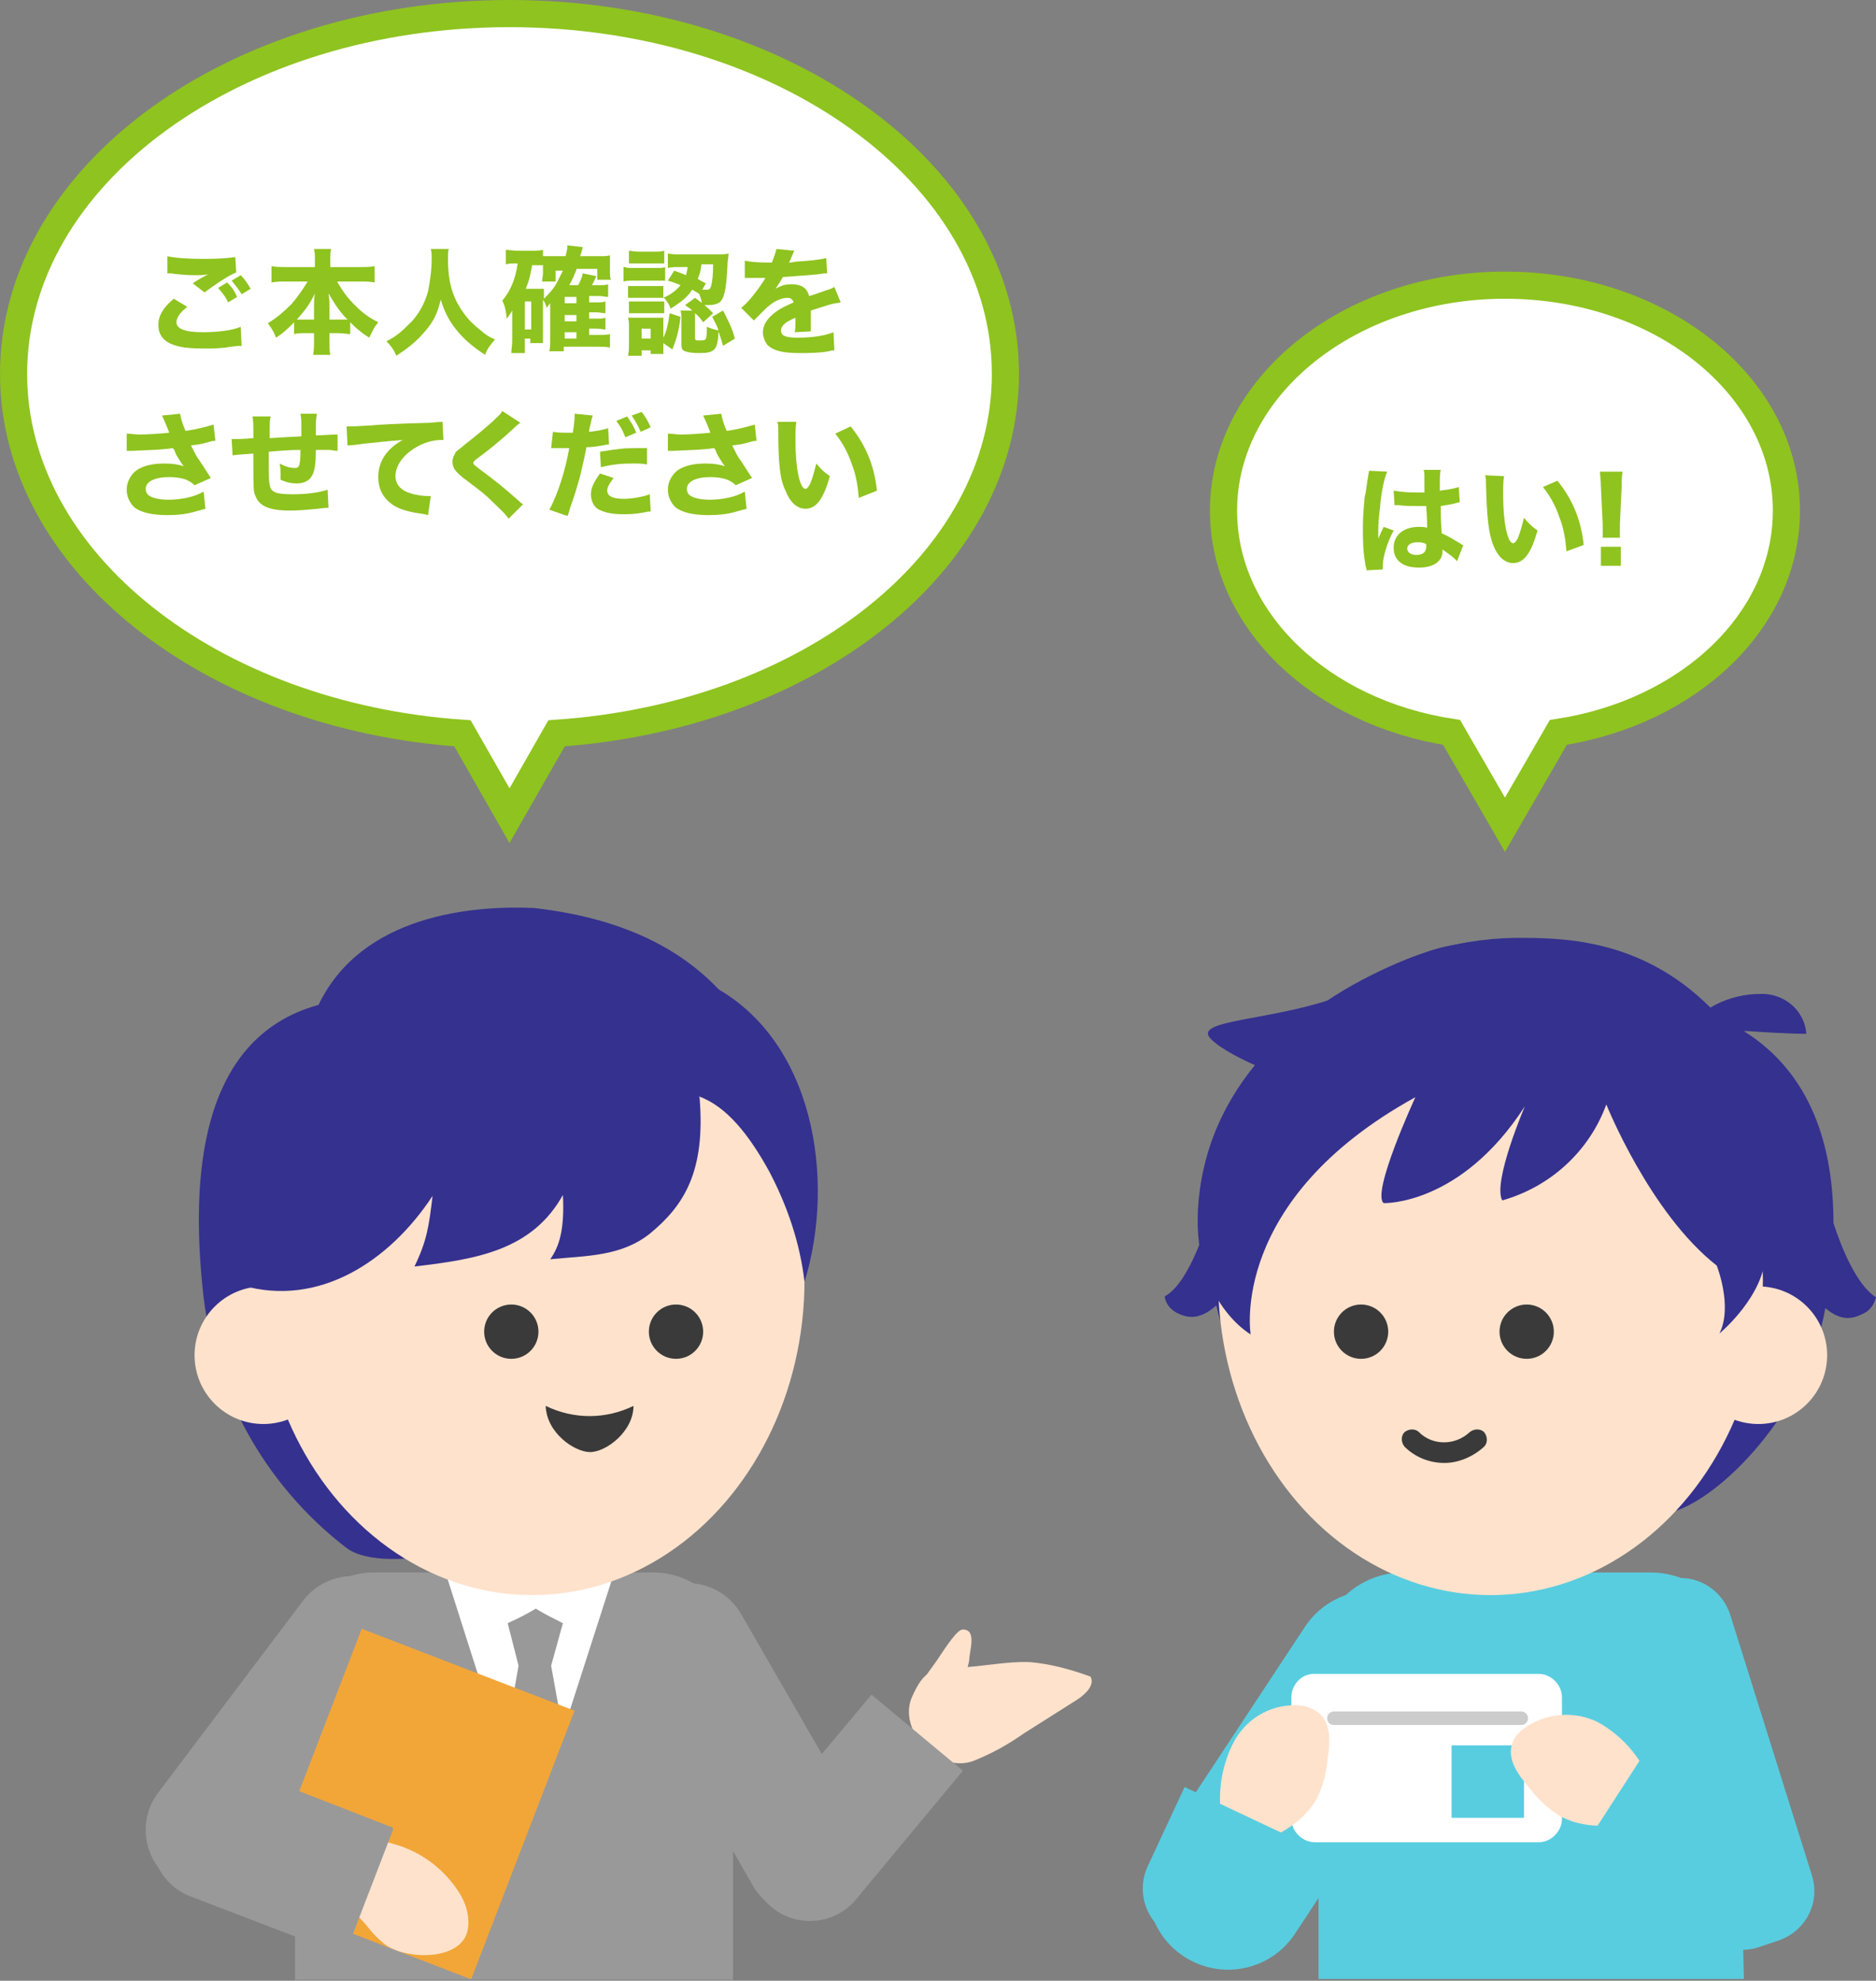 <?xml version="1.0" encoding="utf-8"?>
<!-- Generator: Adobe Illustrator 27.6.1, SVG Export Plug-In . SVG Version: 6.00 Build 0)  -->
<svg version="1.1" id="レイヤー_1" xmlns="http://www.w3.org/2000/svg" xmlns:xlink="http://www.w3.org/1999/xlink" x="0px"
	 y="0px" width="207.3px" height="218.8px" viewBox="0 0 207.3 218.8" style="enable-background:new 0 0 207.3 218.8;"
	 xml:space="preserve">
<rect x="0" y="0" width="207.3" height="218.8" fill="#808080" stroke="none"/>
<style type="text/css">
	.st0{fill:#58CDE0;}
	.st1{fill:#FFFFFF;}
	.st2{fill:none;stroke:#CCCCCC;stroke-width:1.5;stroke-linecap:round;stroke-miterlimit:10;}
	.st3{fill:#FFE2CC;}
	.st4{fill:#35318F;}
	.st5{fill:#3A3A3A;}
	.st6{fill:#999999;}
	.st7{fill:#F2A638;}
	.st8{fill:none;stroke:#8FC31F;stroke-width:3;stroke-miterlimit:10;}
	.st9{enable-background:new    ;}
	.st10{fill:#8FC31F;}
</style>
<path class="st0" d="M182.4,173.7h-27.3c-5.2,0-9.4,4.2-9.4,9.4v35.5h47l-0.8-35.5C191.8,177.9,187.6,173.7,182.4,173.7z"/>
<path class="st0" d="M128.3,203.8l15.9-24.1c2.7-4.1,8.2-5.2,12.3-2.5l0,0c4.1,2.7,5.2,8.2,2.5,12.3l-15.9,24.1
	c-2.7,4.1-8.2,5.2-12.3,2.5v0C126.7,213.4,125.6,207.9,128.3,203.8z"/>
<path class="st1" d="M145.2,184.9H170c1.4,0,2.6,1.2,2.6,2.6v13.4c0,1.4-1.2,2.6-2.6,2.6h-24.7c-1.4,0-2.6-1.2-2.6-2.6v-13.4
	C142.7,186.1,143.8,184.9,145.2,184.9z"/>
<line class="st2" x1="147.4" y1="189.8" x2="168.1" y2="189.8"/>
<path class="st3" d="M145.6,198.5c0.6-1.3,1-2.8,1.1-4.2c0.3-1.8,0.4-4-1-5.1c-0.5-0.4-1.2-0.7-1.9-0.8c-3-0.3-5.9,1.2-7.4,3.9
	c-1.4,2.6-1.9,5.7-1.4,8.6c0.2,1.2,0.6,2.9,1.9,3.3c1.1,0.4,2.2-0.4,3.2-1C142.3,202.1,144.4,200.8,145.6,198.5z"/>
<path class="st0" d="M143.4,203.3l-4.1,8.8c-1.4,2.9-4.8,4.1-7.7,2.8l-2-1c-2.9-1.4-4.1-4.8-2.8-7.7l4.1-8.8l0,0L143.4,203.3
	C143.4,203.3,143.4,203.3,143.4,203.3z"/>
<path class="st0" d="M187,211.3l-9-28.7c-1-3.1,0.7-6.3,3.8-7.3l2.1-0.7c3.1-1,6.3,0.7,7.3,3.8l9,28.7c1,3.1-0.7,6.3-3.8,7.3
	l-2.1,0.7C191.2,216.1,187.9,214.4,187,211.3z"/>
<rect x="160.4" y="192.8" class="st0" width="8" height="8"/>
<path class="st3" d="M172.2,200.5c-1.2-0.8-2.3-1.8-3.2-3c-1.2-1.4-2.5-3.1-1.9-4.9c0.2-0.7,0.7-1.2,1.2-1.6
	c2.4-1.8,5.7-2.1,8.4-0.7c2.6,1.5,4.6,3.8,5.7,6.6c0.5,1.1,1,2.8,0.2,3.8c-0.7,0.9-2.1,0.8-3.2,0.9
	C177,201.8,174.4,201.8,172.2,200.5z"/>
<path class="st0" d="M182.4,192.6l14,9c2.7,1.7,3.5,5.3,1.7,8l-1.2,1.9c-1.7,2.7-5.3,3.5-8,1.7l-14-9l0,0L182.4,192.6L182.4,192.6z"
	/>
<path class="st4" d="M202.6,135.1c0-8.4-2.4-16.5-9.9-21.2c0.2,0,0.3,0,0.5,0c4.1,0.3,6.4,0.3,6.4,0.3c-0.2-2.7-2.6-4.6-5.3-4.4
	c-0.1,0-0.2,0-0.3,0c-1.8,0.1-3.5,0.6-5,1.5c-7.8-7.8-16.7-7.7-21.6-7.7c-6.9,0.1-13.7,2.3-19.2,6.4c-6.9,2.6-15.2,2.6-14.7,4.3
	c0.2,0.8,3.1,2.6,6.5,3.9c-3.2,4.4-5.2,9.5-6,14.8c-0.5,1.9-2.5,8.7-5.3,10.2c0.1,0.8,0.6,1.4,1.3,1.8c1,0.5,2.4,1,4.4-0.8
	c2.4,10.8,12.9,20.8,17.4,23.7s15.6-0.2,15.6-0.2s12.2,0.7,17.4-0.7s14.9-11,16.9-22.5l0,0c1.9,1.6,3.2,1.1,4.2,0.6
	c0.7-0.3,1.2-1,1.4-1.8C205.2,142,203.5,137.9,202.6,135.1z"/>
<ellipse class="st3" cx="164.7" cy="141.4" rx="30.1" ry="34.8"/>
<circle class="st3" cx="194.3" cy="149.7" r="7.6"/>
<circle class="st5" cx="150.4" cy="147.1" r="3"/>
<circle class="st5" cx="168.7" cy="147.1" r="3"/>
<path class="st5" d="M159.6,161.6c1.6,0,3.2-0.7,4.4-1.8c0.4-0.4,0.4-1.1,0-1.6c-0.4-0.4-1.1-0.4-1.6,0l0,0c-1.6,1.5-4.1,1.5-5.6,0
	c-0.4-0.4-1.1-0.4-1.6,0c-0.4,0.4-0.4,1.1,0,1.6l0,0C156.4,161,158,161.6,159.6,161.6z"/>
<path class="st4" d="M138.2,147.4c0,0-2.5-14.8,18.2-26.2c0,0-4.9,10.6-3.5,11.7c0,0,8.5,0.3,15.6-10.7c0,0-3.6,8.4-2.5,10.4
	c5.3-1.5,9.6-5.4,11.5-10.6c0,0,4.8,12,12.2,17.8c0,0,1.8,4.5,0.3,7.5c0,0,5.1-4.2,5.1-9s-0.6-16.9-7.2-22.6s-18.7-14.5-30.1-10.6
	s-22.6,12.1-25,25S138.2,147.4,138.2,147.4z"/>
<path class="st4" d="M22.4,142.4c1.1,11.3,6.9,21.7,15.9,28.6c4.5,3.3,18.3-1.2,18.3-1.2s13.1,4.2,16.4-0.5
	c6.1,0.3,14.4-14.1,15.1-26c1.3-26-7-40.5-29.1-43c-6.7-0.3-19,0.7-23.8,10.7C21.7,114.7,21.2,130.8,22.4,142.4z"/>
<path class="st6" d="M41.3,173.7h30.9c4.8,0,8.8,3.9,8.8,8.7c0,0,0,0,0,0.1v36.2l0,0H32.6l0,0v-36.2
	C32.6,177.6,36.5,173.7,41.3,173.7z"/>
<polygon class="st1" points="58.5,202.8 68,173.3 49.1,173.3 "/>
<path class="st6" d="M55.3,180.1L55.3,180.1C55.3,180,55.2,180.1,55.3,180.1z"/>
<path class="st6" d="M61.3,180L61.3,180C61.4,180.1,61.4,180.1,61.3,180z"/>
<path class="st6" d="M60.9,184l1.3-4.7c-1-0.5-2-1-3-1.6c-1,0.6-2,1.1-3.1,1.6l1.2,4.7l-3.5,19.9h10.7L60.9,184z"/>
<ellipse class="st3" cx="58.8" cy="141.4" rx="30.1" ry="34.8"/>
<circle class="st3" cx="29.1" cy="149.7" r="7.6"/>
<circle class="st5" cx="56.5" cy="147.1" r="3"/>
<circle class="st5" cx="74.7" cy="147.1" r="3"/>
<path class="st5" d="M65.2,160.4c1.8,0,4.8-2.3,4.8-5.1c-3.1,1.5-6.6,1.5-9.7,0C60.4,158.3,63.5,160.4,65.2,160.4z"/>
<path class="st6" d="M17.5,198l16-21.2c2.3-3,6.6-3.6,9.6-1.3l0.1,0c3,2.3,3.6,6.6,1.3,9.6l-16,21.2c-2.3,3-6.6,3.6-9.6,1.3l-0.1,0
	C15.8,205.3,15.2,201,17.5,198z"/>
<path class="st6" d="M83.2,208.3L70,185.3c-1.9-3.3-0.8-7.5,2.5-9.5h0c3.3-1.9,7.5-0.8,9.4,2.5l13.2,22.9c1.9,3.3,0.8,7.5-2.5,9.5h0
	C89.4,212.7,85.1,211.6,83.2,208.3z"/>
<rect x="30.2" y="186.8" transform="matrix(0.359 -0.933 0.933 0.359 -156.572 170.705)" class="st7" width="31.8" height="25.2"/>
<path class="st3" d="M35.4,202.1c3,0.3,5.9,0.9,8.8,1.8c2.9,1,5.3,3,6.8,5.6c0.6,1.1,0.9,2.4,0.7,3.6c-0.6,3.5-6.6,3.4-9,1.8
	c-0.8-0.6-1.5-1.3-2.1-2.1c-1.2-1.4-2.5-2.6-3.9-3.7c-1.3-1-3-1.6-3.8-2.9C31.5,203.7,32.5,201.7,35.4,202.1z"/>
<path class="st6" d="M43.4,202.2l-5.2,13.5c-0.1,0.2-0.3,0.3-0.4,0.2l-16.7-6.4c-3.5-1.3-5.2-5.2-3.9-8.7l0.6-1.6
	c1.3-3.5,5.2-5.2,8.7-3.9l16.7,6.5C43.4,201.8,43.5,202,43.4,202.2z"/>
<path class="st3" d="M113.8,183.6c2.3,0.2,4.5,0.8,6.7,1.6c0.5,0.9-0.5,1.9-1.4,2.5l-6,3.8c-1.7,1.2-3.5,2.2-5.5,3
	c-3.9,1.5-8.5-3.4-6.8-7.1c1.3-2.9,2.2-3.1,5.2-3.2C108.6,184.1,111.2,183.5,113.8,183.6z"/>
<path class="st3" d="M101.3,187.8c0-1.6,1.2-2.9,2.1-4.2c1.4-2.1,2.4-3.6,3-3.6c1.6,0,0.7,2.4,0.7,3.4c-0.2,1.1-0.6,2.1-1.2,2.9
	c-0.5,1-0.2,0.5-1.2,0.8c-1.1,0.2-2.2,0.2-3.3,0.1"/>
<path class="st6" d="M96.3,187.2l10.1,8.4l0,0l-11.8,14.2c-2.3,2.8-6.5,3.2-9.3,0.9h0l0,0c-2.8-2.3-3.2-6.5-0.9-9.3l0,0L96.3,187.2
	L96.3,187.2z"/>
<path class="st4" d="M77.3,121.2c0.7,8.3-1.8,12-5.4,15c-3.2,2.6-7,2.5-11.1,2.9c1-1.4,1.6-3.3,1.4-7.1c-3.4,6.1-9.5,7.1-16.4,7.9
	c1.4-2.9,1.6-4.5,2-7.8c-4.8,7.3-12.6,12.3-21,9.9c2.5-10.1,2.3-22,10.7-29.5c4-3.5,9.3-4.9,14.5-5.8c9-1.6,18.6-2,26.7,2.2
	c11.2,5.9,13.7,21.3,10.2,32.7c-0.5-4.3-1.9-8.4-3.9-12.2c-2.2-4-4.7-7.2-7.8-8.3L77.3,121.2z"/>
<path class="st1" d="M111.1,41.3c0-22-24.5-39.8-54.8-39.8S1.5,19.3,1.5,41.3c0,20.7,21.8,37.8,49.6,39.7l5.2,9.1l5.2-9.1
	C89.4,79.1,111.1,62.1,111.1,41.3z"/>
<path class="st8" d="M111.1,41.3c0-22-24.5-39.8-54.8-39.8S1.5,19.3,1.5,41.3c0,20.7,21.8,37.8,49.6,39.7l5.2,9.1l5.2-9.1
	C89.4,79.1,111.1,62.1,111.1,41.3z"/>
<g class="st9">
	<path class="st10" d="M20.7,33.9c-0.8,0.6-1.2,1.2-1.2,1.7c0,0.7,0.9,1.1,2.9,1.1c1.6,0,3.3-0.2,4.2-0.6l0.1,2.1
		c-0.3,0-0.3,0-1.2,0.1c-1.1,0.2-2,0.2-2.9,0.2c-1.5,0-2.6-0.1-3.4-0.4c-1.2-0.4-1.7-1.2-1.7-2.2c0-1,0.5-1.9,1.7-2.9L20.7,33.9z
		 M18.5,28.3c0.8,0.2,2.3,0.3,4.1,0.3c1.5,0,2.7-0.1,3.4-0.2l0.1,1.7c-0.8,0.3-2.3,1.3-3.5,2.2l-1.3-1c0.4-0.3,1.3-0.8,1.7-1
		c-0.6,0.1-0.9,0.1-1.5,0.1c-0.9,0-1.9-0.1-2.6-0.2c-0.3,0-0.3,0-0.4,0L18.5,28.3z M25.1,31.2c0.5,0.5,0.8,0.9,1.1,1.6l-1,0.6
		c-0.3-0.7-0.7-1.1-1.1-1.6L25.1,31.2z M26.6,30.4c0.5,0.5,0.8,1,1.1,1.5l-1,0.6C26.4,32,26,31.5,25.6,31L26.6,30.4z"/>
</g>
<g class="st9">
	<path class="st10" d="M37.2,31c0.6,1.1,1.2,1.9,2,2.7c0.9,0.9,1.6,1.4,2.6,1.9c-0.5,0.6-0.6,0.9-1,1.7c-0.8-0.5-1.3-0.9-2.1-1.7
		v1.3c-0.4,0-0.8-0.1-1.3-0.1h-1v0.8c0,0.6,0,1.2,0.1,1.6h-1.9c0.1-0.5,0.1-1,0.1-1.6v-0.8h-0.9c-0.5,0-0.9,0-1.3,0.1v-1.3
		c-0.7,0.7-1.2,1.2-2,1.7c-0.3-0.8-0.5-1-0.9-1.6c1-0.6,1.8-1.3,2.6-2.1c0.7-0.8,1.3-1.7,1.8-2.5h-2.4c-0.6,0-1,0-1.6,0.1v-1.8
		c0.5,0.1,1,0.1,1.6,0.1h3.2v-0.8c0-0.5,0-0.8-0.1-1.2h1.9c-0.1,0.3-0.1,0.7-0.1,1.2v0.8h3.3c0.7,0,1.1,0,1.6-0.1v1.8
		c-0.5-0.1-1-0.1-1.6-0.1H37.2z M34.7,33.7c0-0.4,0-0.8,0.1-1.3c-0.5,1.1-1.1,1.9-2,2.9c0.2,0,0.4,0,0.9,0h1V33.7z M37.6,35.3
		c0.4,0,0.6,0,0.8,0c-0.9-0.9-1.4-1.7-2.1-2.9c0.1,0.7,0.1,1,0.1,1.3v1.6H37.6z"/>
	<path class="st10" d="M49.6,27.5c-0.1,0.2-0.1,0.7-0.1,1.1c0,2.3,0.4,3.9,1.4,5.5c0.6,0.9,1.1,1.5,2.1,2.3c0.7,0.6,1,0.8,1.7,1.1
		c-0.5,0.6-0.8,0.9-1.1,1.7c-1.5-1-2.4-1.8-3.2-2.8c-0.8-1-1.3-2-1.7-3.3c-0.4,1.7-0.9,2.6-2,3.8c-0.9,1-1.7,1.6-2.9,2.4
		c-0.3-0.7-0.6-1.1-1.1-1.6c1-0.5,1.6-1,2.4-1.8c1.1-1,1.8-2.3,2.2-3.7c0.2-1,0.4-2.3,0.4-3.6c0-0.5,0-0.7-0.1-1.1H49.6z"/>
	<path class="st10" d="M63.7,29.8c-0.3,0.7-0.4,1-0.8,1.7h1c0.2-0.4,0.4-0.8,0.5-1.3l1.5,0.3c-0.2,0.4-0.3,0.7-0.5,1h0.8
		c0.5,0,0.7,0,1-0.1v1.4c-0.3,0-0.6-0.1-1-0.1h-1.1v0.7h0.8c0.6,0,0.7,0,1-0.1v1.3c-0.3,0-0.6-0.1-1-0.1h-0.8v0.7h0.8
		c0.5,0,0.7,0,1-0.1v1.3c-0.3,0-0.5-0.1-1-0.1h-0.8v0.7h1.1c0.6,0,0.9,0,1.2-0.1v1.5c-0.4-0.1-0.8-0.1-1.2-0.1h-3.9v0.5h-1.6
		c0.1-0.4,0.1-0.8,0.1-1.5v-3.1c0-0.4,0-0.7,0-0.7c-0.2,0.2-0.3,0.4-0.4,0.5c-0.1-0.4-0.2-0.6-0.4-0.9v3.8c0,0.5,0,0.7,0,1h-1.4
		v-0.5H58V39h-1.5c0-0.4,0.1-0.8,0.1-1.4v-2.5c0-0.2,0-0.5,0-0.8c-0.3,0.5-0.3,0.5-0.6,0.9c-0.1-0.9-0.2-1.4-0.5-2
		c0.9-1,1.5-2.5,1.7-4.1H57c-0.5,0-0.7,0-1.1,0.1v-1.6c0.4,0,0.8,0.1,1.3,0.1h1.5c0.5,0,0.9,0,1.3-0.1v0.7c0.2,0,0.3,0,0.7,0h1.8
		c0.1-0.5,0.2-0.7,0.2-1.2l1.7,0.2c-0.1,0.3-0.1,0.5-0.3,1h2.2c0.4,0,0.8,0,1.1-0.1c0,0.2,0,0.5,0,1v0.8c0,0.4,0,0.6,0.1,0.9H66
		v-1.2H63.7z M58,36.4h0.7v-3.1H58V36.4z M61.4,29.8v1.3h-1.5c0-0.3,0.1-0.6,0.1-0.9v-0.9c-0.2,0-0.3,0-0.6,0h-0.6
		c-0.2,1.1-0.3,1.6-0.7,2.6h1.2c0.3,0,0.5,0,0.8,0c0,0.3,0,0.5,0,0.9v0.2c0.5-0.5,1.1-1.1,1.5-1.9c0.2-0.4,0.3-0.6,0.6-1.2H61.4z
		 M63.7,33.5v-0.7h-1.3v0.7H63.7z M62.4,35.5h1.3v-0.7h-1.3V35.5z M62.4,37.4h1.3v-0.7h-1.3V37.4z"/>
</g>
<g class="st9">
	<path class="st10" d="M69,29.5c0.3,0.1,0.5,0.1,1,0.1h2.5c0.5,0,0.8,0,1-0.1V31c-0.3,0-0.4,0-1,0h-2.6c-0.4,0-0.7,0-1,0.1V29.5z
		 M73.3,38.1c0,0.5,0,0.8,0,1h-1.4v-0.4h-1v0.6h-1.5c0.1-0.5,0.1-0.8,0.1-1.2v-2c0-0.4,0-0.6-0.1-1c0.3,0,0.5,0,1,0h2.1
		c0.5,0,0.6,0,0.8,0c0,0.2,0,0.4,0,0.9v1.3c0.4-0.8,0.5-1.4,0.7-2.7l1.2,0.4c-0.2,1.6-0.4,2.3-0.9,3.6l-1-0.7V38.1z M69.5,27.7
		c0.3,0,0.5,0.1,1.1,0.1h1.7c0.5,0,0.7,0,1.1-0.1v1.4c-0.4,0-0.6,0-1.1,0h-1.7c-0.5,0-0.7,0-1.1,0V27.7z M77.3,32.5
		c-0.4-0.3-0.5-0.3-0.8-0.5c-0.6,0.9-1.3,1.4-2.4,2.1c-0.2-0.6-0.4-0.8-0.8-1.3v0.1c-0.3,0-0.4,0-0.8,0h-2.3c-0.4,0-0.6,0-0.8,0
		v-1.3c0.2,0,0.4,0,0.8,0h2.3c0.4,0,0.6,0,0.8,0v1.3c0.9-0.4,1.4-0.8,1.9-1.4c-0.5-0.2-0.7-0.3-1.4-0.5l0.7-1.1
		c0.6,0.2,0.8,0.3,1.3,0.5c0.1-0.3,0.1-0.5,0.2-0.9h-0.8c-0.7,0-1,0-1.4,0.1v-1.6c0.4,0.1,0.9,0.1,1.4,0.1h4.1c0.5,0,0.9,0,1.2-0.1
		c0,0.2,0,0.2-0.1,1c-0.1,2.5-0.3,3.7-0.7,4.2c-0.2,0.3-0.7,0.5-1.4,0.5c-0.1,0-0.1,0-0.3,0c-0.2,0-0.2,0-0.4,0
		c-0.1-0.5-0.1-0.7-0.3-1.1L77.3,32.5z M69.5,33.3c0.2,0,0.4,0,0.8,0h2.3c0.4,0,0.6,0,0.8,0v1.3c-0.2,0-0.4,0-0.8,0h-2.3
		c-0.4,0-0.5,0-0.8,0V33.3z M70.9,37.4h1v-1.1h-1V37.4z M77.7,35.6c-0.3-0.4-0.4-0.6-0.9-1c0,0.2,0,0.3,0,0.5v2.2
		c0,0.3,0.1,0.3,0.4,0.3c0.6,0,0.7,0,0.8-0.2c0.1-0.1,0.1-0.7,0.1-1.3c0.5,0.2,0.8,0.3,1.3,0.4c-0.2-0.6-0.4-0.9-0.7-1.5l1.2-0.7
		c0.5,1,1,1.9,1.3,3.1l-1.3,0.8c-0.2-0.7-0.3-1-0.5-1.6c-0.1,2.1-0.4,2.4-2.2,2.4c-0.8,0-1.2-0.1-1.5-0.2c-0.3-0.1-0.4-0.3-0.4-0.8
		v-2.8c0-0.3,0-0.5-0.1-0.9h1.3c-0.2-0.2-0.4-0.3-0.8-0.6l1.1-0.8c1.1,0.8,1.3,1,2,1.7L77.7,35.6z M77.5,29.3
		c-0.1,0.8-0.2,1-0.4,1.5c0.3,0.2,0.5,0.3,0.9,0.5L77.6,32c0.3,0,0.4,0,0.5,0c0.3,0,0.4-0.1,0.5-0.5c0.1-0.4,0.2-1.1,0.2-2.3H77.5z"
		/>
</g>
<g class="st9">
	<path class="st10" d="M82.3,28.8c0.5,0.1,1.3,0.2,2.3,0.2h0.3h0.3h0.1c0.3-0.8,0.4-1.1,0.5-1.5l2,0.2c-0.1,0.1-0.1,0.1-0.5,1.1
		c-0.1,0.1-0.1,0.1-0.1,0.2c0.2,0,0.2,0,0.8-0.1c1.5-0.1,2.6-0.2,3.3-0.4l0.1,1.7c-0.4,0-0.4,0-1,0.1c-0.9,0.1-2.6,0.2-3.9,0.3
		c-0.2,0.4-0.4,0.7-0.8,1.3c0.7-0.4,1.1-0.5,1.8-0.5c1,0,1.7,0.4,1.9,1.3c0.1,0,0.3-0.1,0.7-0.2c0.5-0.2,0.6-0.2,1.1-0.4
		c0.7-0.2,0.8-0.3,1-0.4l0.7,1.7c-0.4,0.1-0.8,0.1-1.4,0.3c-0.3,0.1-0.3,0.1-1.9,0.6l0,0.4V35v0.4v0.3c0,0.4,0,0.6,0,0.9l-1.8,0.1
		c0.1-0.2,0.1-0.8,0.1-1.5c0,0,0-0.1,0-0.1c-0.5,0.2-0.8,0.4-1,0.5c-0.4,0.3-0.6,0.6-0.6,0.9c0,0.6,0.5,0.8,1.9,0.8
		c1.5,0,2.9-0.2,3.9-0.6l0.1,2c-0.2,0-0.3,0-0.6,0.1c-1.1,0.2-2.2,0.2-3.3,0.2c-1.9,0-2.9-0.3-3.5-0.9c-0.3-0.4-0.5-0.9-0.5-1.4
		c0-0.8,0.5-1.6,1.5-2.3c0.4-0.3,1-0.6,1.9-1c-0.1-0.3-0.3-0.5-0.7-0.5c-0.7,0-1.6,0.4-2.5,1.3c-0.5,0.5-0.8,0.8-1.2,1.2l-1.4-1.4
		c0.7-0.5,1.8-1.9,2.5-3c0.1-0.2,0.1-0.2,0.2-0.3c-0.7,0-0.8,0-1.2,0c-0.2,0-0.4,0-0.5,0c-0.1,0-0.2,0-0.2,0h-0.2
		c-0.1,0-0.1,0-0.2,0L82.3,28.8z"/>
</g>
<g class="st9">
	<path class="st10" d="M14,47.9c0.4,0,0.9,0.1,1.4,0.1c0.9,0,2.3-0.1,3.3-0.2c-0.2-0.6-0.7-1.7-0.8-1.9l2-0.2c0.1,0.5,0.2,1,0.6,1.9
		c1.4-0.2,2.4-0.5,3.1-0.7l0.2,1.8c-0.3,0-0.3,0-1,0.2c-0.8,0.2-0.8,0.2-1.7,0.3c0.4,0.8,0.7,1.4,0.9,1.6c0.4,0.6,0.9,1.4,1.3,2
		l-1.8,0.8c-0.3-0.3-0.5-0.4-0.9-0.6c-0.5-0.2-1.2-0.3-1.9-0.3c-1.6,0-2.6,0.5-2.6,1.3c0,0.3,0.1,0.5,0.3,0.7
		c0.4,0.3,1.2,0.5,2.2,0.5c1.4,0,2.9-0.3,3.9-0.9l0.2,1.9l-1.1,0.3c-1,0.3-2,0.4-3.1,0.4c-1.7,0-3-0.3-3.7-0.9
		c-0.5-0.5-0.8-1.2-0.8-1.9c0-0.7,0.3-1.4,0.8-1.9c0.7-0.7,1.9-1,3.4-1c0.8,0,1.5,0.1,2.1,0.3c-0.3-0.4-0.3-0.4-0.6-0.9
		c-0.2-0.3-0.3-0.5-0.4-0.8c-0.1-0.2-0.1-0.2-0.2-0.3c-1.4,0.2-2.3,0.2-4.5,0.3c-0.3,0-0.4,0-0.6,0L14,47.9z"/>
</g>
<g class="st9">
	<path class="st10" d="M29.9,46c-0.1,0.5-0.1,0.6-0.1,2.4c1.6-0.1,1.6-0.1,3.5-0.2c0-0.2,0-0.4,0-0.5c0-1.4,0-1.4-0.1-2H35
		c0,0.3-0.1,0.7-0.1,1v1.1v0.3c2-0.1,2-0.1,2.4-0.1l0,1.8c-0.4,0-0.6-0.1-1-0.1c-0.2,0-0.3,0-1.4,0c0,1.4-0.1,2.3-0.4,2.8
		c-0.3,0.6-0.9,0.9-1.7,0.9c-0.6,0-1.1-0.1-1.8-0.4v-0.6c0-0.4,0-0.7-0.1-1.2c0.7,0.4,1.3,0.5,1.7,0.5c0.5,0,0.6-0.4,0.6-2
		c-1.2,0-2.4,0.1-3.5,0.2v0.3v0.3v0.9c0,0.7,0,1.9,0.1,2.1c0.1,0.9,0.7,1.1,2.6,1.1c1.5,0,2.9-0.2,3.8-0.5l0.1,2
		c-0.5,0-0.5,0-1.2,0.1c-1.1,0.1-2.1,0.2-3,0.2c-2.4,0-3.5-0.5-3.9-1.7C28,54.4,28,53.6,28,51.2v-1.1c-1.1,0.1-1.7,0.1-2.3,0.2
		l-0.1-1.8c0.2,0,0.3,0,0.4,0c0.2,0,0.8,0,2-0.1V48c0-1,0-1.5-0.1-2H29.9z"/>
</g>
<g class="st9">
	<path class="st10" d="M38.3,47.1c0.3,0,0.4,0,0.5,0c0.2,0,0.3,0,2.1-0.1c0.9-0.1,3.1-0.2,6.6-0.3c1.1-0.1,1.2-0.1,1.4-0.1l0.1,2
		c-0.2,0-0.2,0-0.3,0c-0.8,0-1.9,0.3-2.7,0.8c-1.4,0.8-2.3,2-2.3,3.2c0,0.9,0.6,1.6,1.7,1.9c0.6,0.2,1.4,0.3,1.9,0.3
		c0.1,0,0.2,0,0.3,0l-0.3,2.1c-0.2,0-0.2-0.1-0.4-0.1c-1.4-0.2-2.3-0.4-3.1-0.8c-1.3-0.7-2-1.8-2-3.3c0-1.7,0.9-3.1,2.7-4.1
		c-1.3,0.1-1.3,0.1-4.2,0.4c-0.7,0.1-1.4,0.2-1.9,0.2L38.3,47.1z"/>
</g>
<g class="st9">
	<path class="st10" d="M57.5,46.7c-0.3,0.2-0.3,0.2-1.6,1.4c-0.7,0.6-1.6,1.4-3.1,2.5c-0.4,0.3-0.5,0.4-0.5,0.5c0,0.2,0,0.2,1.2,1.1
		c1.2,0.9,2,1.5,3.9,3.2c0.1,0.1,0.2,0.2,0.4,0.3l-1.6,1.6c-0.3-0.5-0.8-0.9-1.7-1.8c-0.9-0.9-1.3-1.2-3.3-2.7c-0.6-0.5-0.8-0.7-1-1
		c-0.1-0.2-0.2-0.5-0.2-0.8c0-0.4,0.2-0.8,0.4-1.1c0.2-0.2,0.4-0.3,1.1-0.9c1.4-1.1,2.1-1.7,3-2.5c0.6-0.6,0.8-0.7,1-1.1L57.5,46.7z
		"/>
</g>
<g class="st9">
	<path class="st10" d="M61.1,47.7c0.5,0.1,1.1,0.1,1.8,0.1h0.4c0.1-0.6,0.2-1.5,0.2-1.9v-0.2l2,0.2c-0.1,0.3-0.1,0.3-0.3,1.2
		c-0.1,0.3-0.1,0.4-0.1,0.6c0.9-0.1,1.5-0.2,2.1-0.4l0.1,1.8c-0.2,0-0.2,0-0.7,0.1c-0.6,0.1-1.1,0.2-1.8,0.2
		c-0.2,1.1-0.4,1.9-0.7,3.2c-0.4,1.4-0.5,1.8-1.1,3.5c-0.1,0.4-0.2,0.7-0.3,0.9l-2-0.7c0.9-1.6,1.8-4.4,2.2-6.8h-0.4l-1.4,0h-0.2
		L61.1,47.7z M67.8,52.8c-0.5,0.7-0.7,1-0.7,1.4c0,0.6,0.6,0.9,1.8,0.9c0.9,0,2.1-0.2,2.9-0.5l0.1,1.9c-0.2,0-0.3,0-0.7,0.1
		c-1.1,0.2-1.7,0.2-2.4,0.2c-1.2,0-2-0.2-2.6-0.5c-0.6-0.3-0.9-1-0.9-1.7s0.3-1.3,1-2.3L67.8,52.8z M71.5,51.3
		c-0.6-0.1-1-0.1-1.6-0.1c-1.3,0-2.2,0.1-3.5,0.4l-0.1-1.7c1.9-0.3,2.5-0.4,4-0.4c0.3,0,0.4,0,1.2,0L71.5,51.3z M69.3,46
		c0.4,0.6,0.7,1,1,1.8l-1.2,0.5c-0.3-0.8-0.6-1.3-1-1.8L69.3,46z M70.9,45.5c0.4,0.5,0.7,1,1,1.7l-1.1,0.5c-0.3-0.7-0.6-1.2-1-1.8
		L70.9,45.5z"/>
</g>
<g class="st9">
	<path class="st10" d="M73.8,47.9c0.4,0,0.9,0.1,1.4,0.1c0.9,0,2.3-0.1,3.3-0.2c-0.2-0.6-0.7-1.7-0.8-1.9l2-0.2
		c0.1,0.5,0.2,1,0.6,1.9c1.4-0.2,2.4-0.5,3.1-0.7l0.2,1.8c-0.3,0-0.3,0-1,0.2c-0.8,0.2-0.8,0.2-1.7,0.3c0.4,0.8,0.7,1.4,0.9,1.6
		c0.4,0.6,0.9,1.4,1.3,2l-1.8,0.8c-0.3-0.3-0.5-0.4-0.9-0.6c-0.5-0.2-1.2-0.3-1.9-0.3c-1.6,0-2.6,0.5-2.6,1.3c0,0.3,0.1,0.5,0.3,0.7
		c0.4,0.3,1.2,0.5,2.2,0.5c1.4,0,2.9-0.3,3.9-0.9l0.2,1.9l-1.1,0.3c-1,0.3-2,0.4-3.1,0.4c-1.7,0-3-0.3-3.7-0.9
		c-0.5-0.5-0.8-1.2-0.8-1.9c0-0.7,0.3-1.4,0.8-1.9c0.7-0.7,1.9-1,3.4-1c0.8,0,1.5,0.1,2.1,0.3c-0.3-0.4-0.3-0.4-0.6-0.9
		c-0.2-0.3-0.3-0.5-0.4-0.8c-0.1-0.2-0.1-0.2-0.2-0.3c-1.4,0.2-2.3,0.2-4.5,0.3c-0.3,0-0.4,0-0.6,0L73.8,47.9z"/>
</g>
<g class="st9">
	<path class="st10" d="M88,46.6c-0.1,0.5-0.1,1.2-0.1,2.1c0,3.1,0.5,5.3,1.1,5.3c0.2,0,0.3-0.2,0.5-0.5c0.3-0.7,0.5-1.5,0.7-2.3
		c0.5,0.6,0.8,0.9,1.5,1.4c-0.7,2.5-1.5,3.6-2.7,3.6c-0.9,0-1.7-0.7-2.2-2C86.2,53,86,51.3,86,47.5c0-0.5,0-0.6-0.1-0.9L88,46.6z
		 M94,47.1c1.6,2,2.6,4.2,2.9,7.1L94.9,55c-0.1-1.2-0.3-2.6-0.8-3.8c-0.4-1.2-1-2.3-1.8-3.3L94,47.1z"/>
</g>
<path class="st1" d="M197.4,56.4c0-13.8-13.9-24.9-31.1-24.9s-31.1,11.2-31.1,24.9c0,12.2,10.8,22.3,25.2,24.5l5.9,10.2l5.9-10.2
	C186.6,78.7,197.4,68.6,197.4,56.4z"/>
<path class="st8" d="M197.4,56.4c0-13.8-13.9-24.9-31.1-24.9s-31.1,11.2-31.1,24.9c0,12.2,10.8,22.3,25.2,24.5l5.9,10.2l5.9-10.2
	C186.6,78.7,197.4,68.6,197.4,56.4z"/>
<g class="st9">
	<path class="st10" d="M153.3,52.1c-0.3,0.5-0.7,2.4-0.8,3.9c-0.1,0.8-0.2,1.7-0.2,2.5c0,0.3,0,0.8,0,1c0.3-0.7,0.4-0.9,0.6-1.3
		l1.1,0.4c-0.7,1.3-1.2,2.9-1.2,3.9c0,0.1,0,0.2,0,0.4l-1.8,0.1c0-0.2,0-0.2-0.1-0.5c-0.3-1.7-0.3-2.8-0.3-4.2
		c0-1.2,0.1-2.3,0.2-3.4c0.1-0.4,0.1-0.4,0.3-1.8c0.1-0.5,0.1-0.8,0.2-1.1L153.3,52.1z M154,54.2c0.6,0.1,1.3,0.2,2.4,0.2
		c0.4,0,0.6,0,1,0c0-0.9,0-0.9,0-1.8c0-0.2,0-0.5-0.1-0.7h1.9c-0.1,0.4-0.1,0.9-0.1,2.3c0.8-0.1,1.5-0.2,2.1-0.4l0.1,1.7
		c-0.2,0-0.2,0-0.5,0.1c-0.4,0.1-0.9,0.2-1.6,0.3c0,1,0,1.3,0.1,3c0.9,0.4,1.3,0.7,2,1.1c0.2,0.1,0.2,0.2,0.4,0.2l-0.7,1.8
		c-0.3-0.4-0.9-0.8-1.6-1.3c0,0.1,0,0.1,0,0.2c0,1.1-1,1.8-2.6,1.8c-1.8,0-2.8-0.8-2.8-2.2c0-1.4,1.1-2.3,2.8-2.3
		c0.3,0,0.6,0,0.9,0.1c0-0.4,0-1-0.1-2.4c-0.4,0-0.6,0-0.9,0c-0.5,0-1.6,0-2.1-0.1c-0.2,0-0.2,0-0.4,0c0,0,0,0-0.1,0L154,54.2z
		 M156.6,59.9c-0.7,0-1.1,0.3-1.1,0.7c0,0.4,0.4,0.7,1,0.7c0.7,0,1.1-0.3,1.1-0.9c0-0.1,0-0.3,0-0.3C157.2,59.9,157,59.9,156.6,59.9
		z"/>
</g>
<g class="st9">
	<path class="st10" d="M166.2,52.6c-0.1,0.5-0.1,1.2-0.1,2.1c0,3.1,0.5,5.3,1.1,5.3c0.2,0,0.3-0.2,0.5-0.5c0.3-0.7,0.5-1.5,0.7-2.3
		c0.5,0.6,0.8,0.9,1.5,1.4c-0.7,2.5-1.5,3.6-2.7,3.6c-0.9,0-1.7-0.7-2.2-2c-0.5-1.3-0.7-2.9-0.8-6.8c0-0.5,0-0.6-0.1-0.9L166.2,52.6
		z M172.1,53.1c1.6,2,2.6,4.2,2.9,7.1l-1.9,0.7c-0.1-1.2-0.3-2.6-0.8-3.8c-0.4-1.2-1-2.3-1.8-3.3L172.1,53.1z"/>
</g>
<g class="st9">
	<path class="st10" d="M177.1,59.4c0-0.3,0-0.5,0-0.6c0-0.2,0-0.2,0-0.9l-0.2-4.2c0-0.6-0.1-1.2-0.1-1.6h2.5c-0.1,0.4-0.1,1-0.1,1.6
		l-0.2,4.2c0,0.8,0,0.8,0,0.9c0,0.1,0,0.3,0,0.6H177.1z M176.9,62.5v-2.1h2.2v2.1H176.9z"/>
</g>
</svg>
